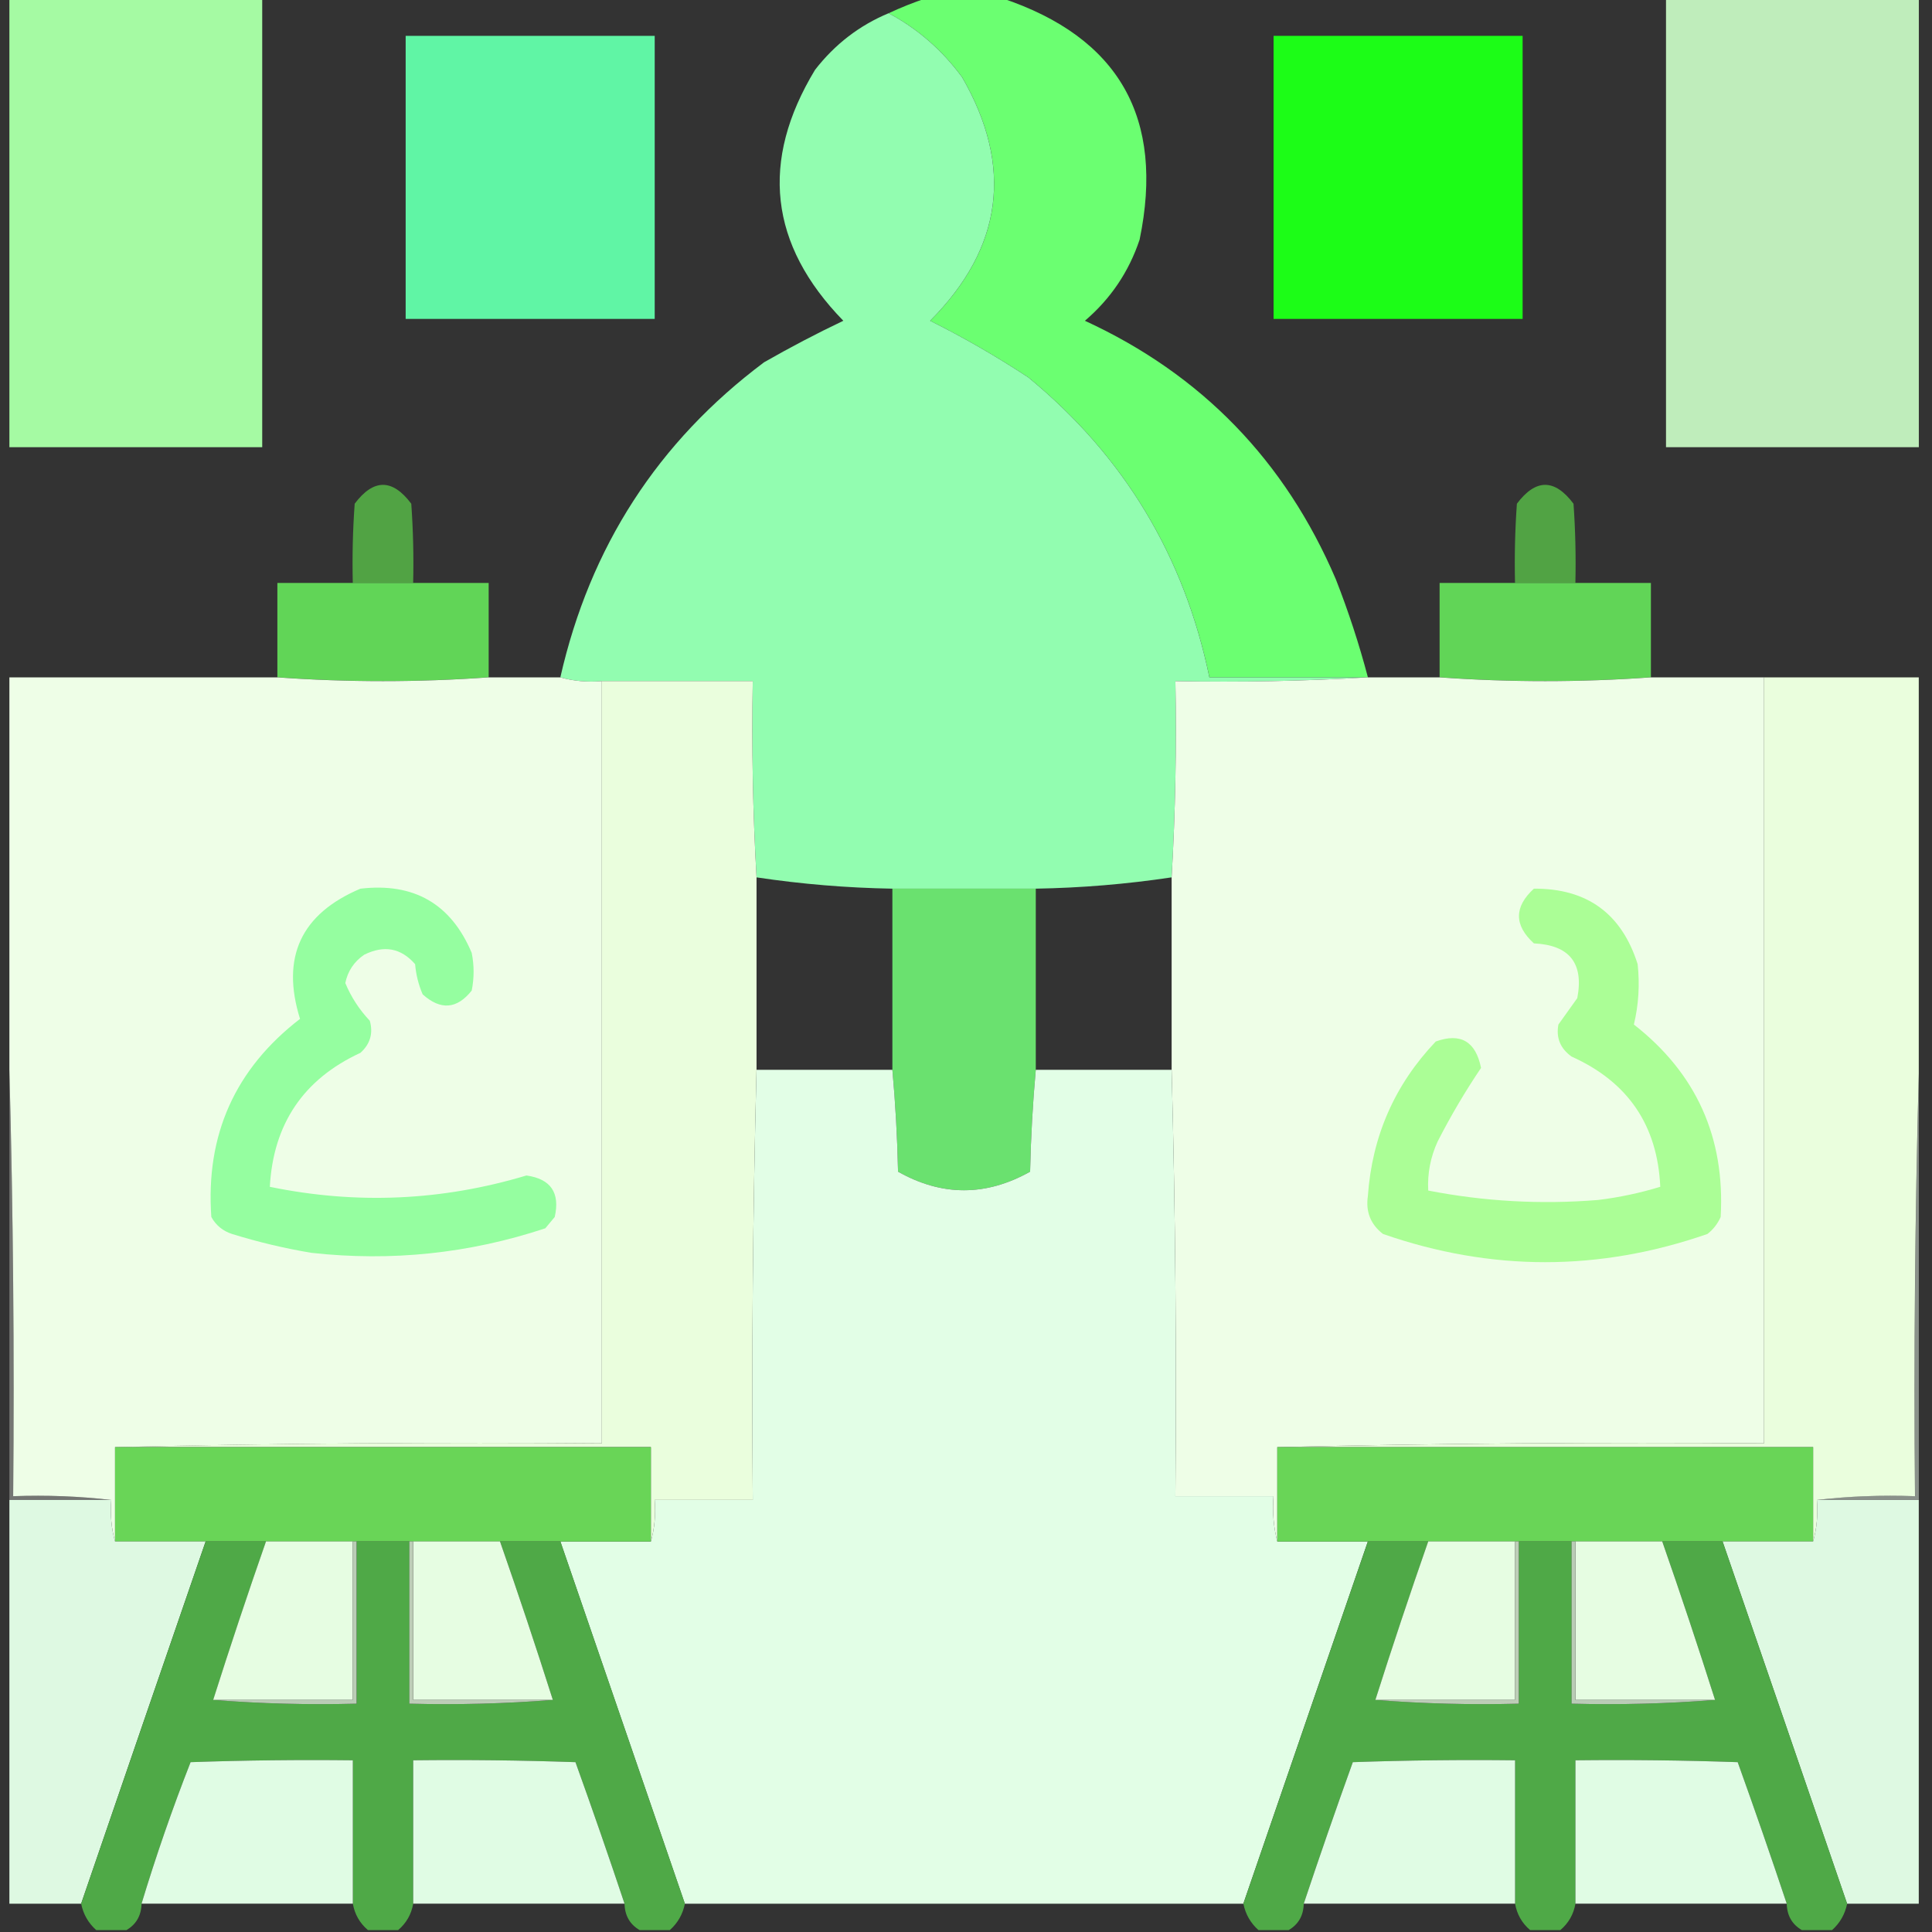 <svg width="65" height="65" viewBox="0 0 65 65" fill="none" xmlns="http://www.w3.org/2000/svg">
<rect x="0" y="0" width="65" height="65" fill="#333333" stroke="none"/>
<g clip-path="url(#clip0_663_6774)">
<path opacity="0.975" fill-rule="evenodd" clip-rule="evenodd" d="M0.316 -0.062C3.152 -0.062 5.987 -0.062 8.822 -0.062C8.822 4.973 8.822 10.009 8.822 15.045C5.987 15.045 3.152 15.045 0.316 15.045C0.316 10.009 0.316 4.973 0.316 -0.062Z" fill="#A8FFA6"/>
<path fill-rule="evenodd" clip-rule="evenodd" d="M31.168 -0.062C32.014 -0.062 32.861 -0.062 33.707 -0.062C37.646 1.255 39.191 3.963 38.341 8.062C37.98 9.143 37.366 10.053 36.5 10.792C40.419 12.595 43.233 15.494 44.942 19.488C45.367 20.572 45.727 21.672 46.022 22.789C44.244 22.789 42.467 22.789 40.69 22.789C39.842 18.702 37.81 15.337 34.596 12.696C33.533 11.996 32.432 11.361 31.295 10.792C33.741 8.333 34.101 5.604 32.374 2.604C31.704 1.69 30.879 0.97 29.898 0.445C30.313 0.251 30.736 0.082 31.168 -0.062Z" fill="#6BFF71"/>
<path fill-rule="evenodd" clip-rule="evenodd" d="M56.051 -0.062C58.886 -0.062 61.721 -0.062 64.557 -0.062C64.557 4.973 64.557 10.009 64.557 15.045C61.721 15.045 58.886 15.045 56.051 15.045C56.051 10.009 56.051 4.973 56.051 -0.062Z" fill="#BFEDBB"/>
<path opacity="0.994" fill-rule="evenodd" clip-rule="evenodd" d="M29.896 0.445C30.877 0.97 31.702 1.69 32.372 2.604C34.099 5.604 33.739 8.333 31.293 10.792C32.431 11.361 33.531 11.996 34.594 12.696C37.809 15.337 39.84 18.702 40.688 22.789C42.465 22.789 44.242 22.789 46.02 22.789C43.883 22.916 41.725 22.958 39.545 22.916C39.587 25.139 39.544 27.339 39.418 29.518C37.903 29.745 36.38 29.872 34.848 29.898C33.239 29.898 31.632 29.898 30.023 29.898C28.491 29.872 26.968 29.745 25.453 29.518C25.328 27.327 25.286 25.126 25.326 22.916C23.634 22.916 21.941 22.916 20.248 22.916C19.757 22.956 19.291 22.914 18.852 22.789C19.85 18.396 22.135 14.863 25.707 12.188C26.58 11.689 27.468 11.223 28.373 10.792C25.881 8.232 25.564 5.418 27.421 2.35C28.088 1.49 28.913 0.855 29.896 0.445Z" fill="#93FEB1"/>
<path opacity="0.986" fill-rule="evenodd" clip-rule="evenodd" d="M13.648 1.207C16.441 1.207 19.234 1.207 22.027 1.207C22.027 4.381 22.027 7.555 22.027 10.729C19.234 10.729 16.441 10.729 13.648 10.729C13.648 7.555 13.648 4.381 13.648 1.207Z" fill="#60F7A6"/>
<path opacity="0.986" fill-rule="evenodd" clip-rule="evenodd" d="M42.848 1.207C45.641 1.207 48.434 1.207 51.227 1.207C51.227 4.381 51.227 7.555 51.227 10.729C48.434 10.729 45.641 10.729 42.848 10.729C42.848 7.555 42.848 4.381 42.848 1.207Z" fill="#1CFF17"/>
<path opacity="0.945" fill-rule="evenodd" clip-rule="evenodd" d="M13.9 19.613C13.223 19.613 12.546 19.613 11.869 19.613C11.848 18.724 11.869 17.835 11.933 16.947C12.568 16.101 13.202 16.101 13.837 16.947C13.9 17.835 13.922 18.724 13.9 19.613Z" fill="#53A945"/>
<path opacity="0.945" fill-rule="evenodd" clip-rule="evenodd" d="M53.002 19.613C52.325 19.613 51.648 19.613 50.971 19.613C50.95 18.724 50.971 17.835 51.034 16.947C51.669 16.101 52.304 16.101 52.939 16.947C53.002 17.835 53.023 18.724 53.002 19.613Z" fill="#53A945"/>
<path opacity="0.995" fill-rule="evenodd" clip-rule="evenodd" d="M11.871 19.613C12.548 19.613 13.225 19.613 13.902 19.613C14.749 19.613 15.595 19.613 16.441 19.613C16.441 20.671 16.441 21.729 16.441 22.787C14.072 22.956 11.702 22.956 9.332 22.787C9.332 21.729 9.332 20.671 9.332 19.613C10.178 19.613 11.025 19.613 11.871 19.613Z" fill="#62D658"/>
<path opacity="0.995" fill-rule="evenodd" clip-rule="evenodd" d="M50.973 19.613C51.65 19.613 52.327 19.613 53.004 19.613C53.85 19.613 54.697 19.613 55.543 19.613C55.543 20.671 55.543 21.729 55.543 22.787C53.173 22.956 50.803 22.956 48.434 22.787C48.434 21.729 48.434 20.671 48.434 19.613C49.28 19.613 50.126 19.613 50.973 19.613Z" fill="#62D658"/>
<path opacity="0.997" fill-rule="evenodd" clip-rule="evenodd" d="M9.33 22.789C11.7 22.958 14.07 22.958 16.439 22.789C17.243 22.789 18.048 22.789 18.852 22.789C19.291 22.914 19.757 22.956 20.248 22.916C20.248 31.464 20.248 40.012 20.248 48.56C14.768 48.518 9.309 48.561 3.871 48.688C3.871 49.745 3.871 50.803 3.871 51.861C3.746 51.422 3.704 50.956 3.744 50.465C2.667 50.339 1.567 50.297 0.443 50.338C0.485 45.534 0.443 40.752 0.316 35.992C0.316 31.591 0.316 27.19 0.316 22.789C3.321 22.789 6.326 22.789 9.33 22.789Z" fill="#EEFEE7"/>
<path fill-rule="evenodd" clip-rule="evenodd" d="M20.248 22.914C21.941 22.914 23.634 22.914 25.326 22.914C25.286 25.124 25.328 27.325 25.453 29.516C25.453 31.674 25.453 33.832 25.453 35.99C25.327 40.805 25.285 45.629 25.326 50.463C24.226 50.463 23.126 50.463 22.025 50.463C22.065 50.954 22.023 51.42 21.898 51.859C21.898 50.801 21.898 49.743 21.898 48.685C15.889 48.685 9.88 48.685 3.871 48.685C9.309 48.559 14.768 48.516 20.248 48.559C20.248 40.011 20.248 31.462 20.248 22.914Z" fill="#EAFEDD"/>
<path opacity="0.998" fill-rule="evenodd" clip-rule="evenodd" d="M46.02 22.789C46.824 22.789 47.628 22.789 48.432 22.789C50.801 22.958 53.171 22.958 55.541 22.789C56.81 22.789 58.08 22.789 59.35 22.789C59.35 31.38 59.35 39.97 59.35 48.56C53.869 48.518 48.41 48.561 42.973 48.688C42.973 49.745 42.973 50.803 42.973 51.861C42.848 51.379 42.806 50.871 42.846 50.338C41.745 50.338 40.645 50.338 39.545 50.338C39.587 45.534 39.545 40.752 39.418 35.992C39.418 33.834 39.418 31.676 39.418 29.518C39.544 27.339 39.587 25.139 39.545 22.916C41.725 22.958 43.883 22.916 46.02 22.789Z" fill="#EEFEE7"/>
<path fill-rule="evenodd" clip-rule="evenodd" d="M59.35 22.789C61.085 22.789 62.82 22.789 64.555 22.789C64.555 27.232 64.555 31.676 64.555 36.119C64.428 40.837 64.386 45.577 64.428 50.338C63.304 50.297 62.204 50.339 61.127 50.465C61.167 50.956 61.125 51.422 61 51.861C61 50.803 61 49.745 61 48.688C54.991 48.688 48.982 48.688 42.973 48.688C48.41 48.561 53.869 48.518 59.35 48.56C59.35 39.97 59.35 31.38 59.35 22.789Z" fill="#EAFEDD"/>
<path fill-rule="evenodd" clip-rule="evenodd" d="M12.125 29.899C13.924 29.688 15.173 30.407 15.87 32.058C15.955 32.481 15.955 32.904 15.87 33.327C15.373 33.953 14.823 33.995 14.22 33.454C14.081 33.131 13.996 32.792 13.966 32.438C13.492 31.895 12.921 31.789 12.252 32.121C11.911 32.355 11.7 32.673 11.617 33.073C11.813 33.545 12.088 33.968 12.442 34.343C12.56 34.768 12.454 35.128 12.125 35.422C10.211 36.307 9.195 37.81 9.078 39.929C11.989 40.529 14.867 40.402 17.711 39.548C18.531 39.663 18.848 40.129 18.663 40.944C18.557 41.071 18.451 41.198 18.346 41.325C15.791 42.173 13.167 42.448 10.475 42.15C9.572 41.999 8.683 41.787 7.808 41.516C7.499 41.417 7.266 41.227 7.11 40.944C6.914 38.185 7.908 35.963 10.094 34.279C9.448 32.206 10.125 30.746 12.125 29.899Z" fill="#95FEA0"/>
<path fill-rule="evenodd" clip-rule="evenodd" d="M51.606 29.898C53.394 29.888 54.557 30.735 55.097 32.438C55.171 33.132 55.129 33.809 54.97 34.469C57.069 36.109 58.042 38.267 57.89 40.944C57.79 41.17 57.642 41.361 57.446 41.515C53.803 42.781 50.164 42.781 46.528 41.515C46.113 41.193 45.944 40.77 46.02 40.245C46.161 38.228 46.923 36.493 48.305 35.04C49.14 34.739 49.648 35.035 49.828 35.929C49.297 36.715 48.81 37.54 48.368 38.404C48.127 38.929 48.021 39.479 48.051 40.055C49.936 40.422 51.84 40.528 53.764 40.372C54.48 40.285 55.178 40.137 55.858 39.928C55.765 37.859 54.771 36.399 52.875 35.548C52.495 35.276 52.347 34.916 52.431 34.469C52.642 34.173 52.854 33.876 53.066 33.58C53.291 32.409 52.805 31.795 51.606 31.739C50.937 31.126 50.937 30.513 51.606 29.898Z" fill="#ABFE96"/>
<path opacity="0.984" fill-rule="evenodd" clip-rule="evenodd" d="M30.023 29.898C31.632 29.898 33.239 29.898 34.848 29.898C34.848 31.93 34.848 33.961 34.848 35.992C34.745 37.125 34.682 38.268 34.657 39.42C33.171 40.253 31.69 40.253 30.214 39.42C30.189 38.268 30.126 37.125 30.023 35.992C30.023 33.961 30.023 31.93 30.023 29.898Z" fill="#6BE370"/>
<path opacity="0.997" fill-rule="evenodd" clip-rule="evenodd" d="M25.453 35.992C26.977 35.992 28.5 35.992 30.023 35.992C30.126 37.125 30.189 38.268 30.214 39.42C31.69 40.253 33.171 40.253 34.657 39.42C34.682 38.268 34.745 37.125 34.848 35.992C36.371 35.992 37.895 35.992 39.418 35.992C39.545 40.752 39.587 45.534 39.545 50.338C40.645 50.338 41.745 50.338 42.846 50.338C42.806 50.871 42.848 51.379 42.973 51.861C43.988 51.861 45.004 51.861 46.02 51.861C44.619 55.937 43.222 59.999 41.83 64.049C35.567 64.049 29.304 64.049 23.041 64.049C21.649 59.999 20.252 55.937 18.852 51.861C19.867 51.861 20.883 51.861 21.898 51.861C22.023 51.422 22.065 50.956 22.025 50.465C23.126 50.465 24.226 50.465 25.326 50.465C25.285 45.631 25.327 40.807 25.453 35.992Z" fill="#E2FEE6"/>
<path opacity="0.349" fill-rule="evenodd" clip-rule="evenodd" d="M0.316 35.992C0.443 40.752 0.485 45.534 0.443 50.338C1.567 50.297 2.667 50.339 3.744 50.465C2.602 50.465 1.459 50.465 0.316 50.465C0.316 45.641 0.316 40.816 0.316 35.992Z" fill="#EDF4EB"/>
<path opacity="0.475" fill-rule="evenodd" clip-rule="evenodd" d="M64.557 36.117C64.557 40.899 64.557 45.681 64.557 50.463C63.414 50.463 62.272 50.463 61.129 50.463C62.206 50.337 63.306 50.295 64.43 50.336C64.388 45.575 64.43 40.835 64.557 36.117Z" fill="#EAF8EA"/>
<path fill-rule="evenodd" clip-rule="evenodd" d="M3.871 48.688C9.88 48.688 15.889 48.688 21.898 48.688C21.898 49.745 21.898 50.803 21.898 51.861C20.883 51.861 19.867 51.861 18.852 51.861C18.174 51.861 17.497 51.861 16.82 51.861C15.847 51.861 14.874 51.861 13.9 51.861C13.858 51.861 13.816 51.861 13.773 51.861C13.181 51.861 12.588 51.861 11.996 51.861C11.954 51.861 11.912 51.861 11.869 51.861C10.896 51.861 9.923 51.861 8.949 51.861C8.272 51.861 7.595 51.861 6.918 51.861C5.902 51.861 4.887 51.861 3.871 51.861C3.871 50.803 3.871 49.745 3.871 48.688Z" fill="#69D557"/>
<path fill-rule="evenodd" clip-rule="evenodd" d="M42.973 48.688C48.982 48.688 54.991 48.688 61 48.688C61 49.745 61 50.803 61 51.861C59.984 51.861 58.969 51.861 57.953 51.861C57.276 51.861 56.599 51.861 55.922 51.861C54.949 51.861 53.975 51.861 53.002 51.861C52.96 51.861 52.917 51.861 52.875 51.861C52.282 51.861 51.69 51.861 51.098 51.861C51.055 51.861 51.013 51.861 50.971 51.861C49.997 51.861 49.024 51.861 48.051 51.861C47.374 51.861 46.697 51.861 46.02 51.861C45.004 51.861 43.988 51.861 42.973 51.861C42.973 50.803 42.973 49.745 42.973 48.688Z" fill="#69D557"/>
<path opacity="0.975" fill-rule="evenodd" clip-rule="evenodd" d="M0.316 50.465C1.459 50.465 2.602 50.465 3.744 50.465C3.704 50.956 3.746 51.422 3.871 51.861C4.887 51.861 5.902 51.861 6.918 51.861C5.514 55.935 4.117 59.998 2.729 64.049C1.924 64.049 1.12 64.049 0.316 64.049C0.316 59.521 0.316 54.993 0.316 50.465Z" fill="#E2FEE6"/>
<path opacity="0.975" fill-rule="evenodd" clip-rule="evenodd" d="M61.127 50.465C62.27 50.465 63.412 50.465 64.555 50.465C64.555 54.993 64.555 59.521 64.555 64.049C63.751 64.049 62.947 64.049 62.143 64.049C60.754 59.998 59.357 55.935 57.953 51.861C58.969 51.861 59.984 51.861 61 51.861C61.125 51.422 61.167 50.956 61.127 50.465Z" fill="#E2FEE6"/>
<path opacity="0.996" fill-rule="evenodd" clip-rule="evenodd" d="M6.92 51.859C7.597 51.859 8.274 51.859 8.951 51.859C8.333 53.629 7.741 55.406 7.174 57.191C8.759 57.318 10.367 57.36 11.998 57.318C11.998 55.499 11.998 53.679 11.998 51.859C12.591 51.859 13.183 51.859 13.775 51.859C13.775 53.679 13.775 55.499 13.775 57.318C15.406 57.36 17.014 57.318 18.6 57.191C18.033 55.406 17.44 53.629 16.822 51.859C17.499 51.859 18.177 51.859 18.854 51.859C20.254 55.935 21.651 59.997 23.043 64.047C22.971 64.402 22.802 64.698 22.535 64.936C22.197 64.936 21.858 64.936 21.52 64.936C21.19 64.743 21.021 64.447 21.012 64.047C20.48 62.454 19.93 60.867 19.361 59.286C17.542 59.223 15.723 59.202 13.902 59.223C13.902 60.831 13.902 62.439 13.902 64.047C13.839 64.406 13.67 64.702 13.395 64.936C13.056 64.936 12.717 64.936 12.379 64.936C12.104 64.702 11.934 64.406 11.871 64.047C11.871 62.439 11.871 60.831 11.871 59.223C10.051 59.202 8.231 59.223 6.412 59.286C5.799 60.85 5.249 62.437 4.762 64.047C4.753 64.447 4.583 64.743 4.254 64.936C3.915 64.936 3.577 64.936 3.238 64.936C2.971 64.698 2.802 64.402 2.73 64.047C4.119 59.996 5.516 55.933 6.92 51.859Z" fill="#50AA48"/>
<path opacity="0.996" fill-rule="evenodd" clip-rule="evenodd" d="M46.022 51.859C46.699 51.859 47.376 51.859 48.053 51.859C47.435 53.629 46.842 55.406 46.275 57.191C47.861 57.318 49.469 57.36 51.1 57.318C51.1 55.499 51.1 53.679 51.1 51.859C51.692 51.859 52.285 51.859 52.877 51.859C52.877 53.679 52.877 55.499 52.877 57.318C54.508 57.36 56.116 57.318 57.701 57.191C57.134 55.406 56.542 53.629 55.924 51.859C56.601 51.859 57.278 51.859 57.955 51.859C59.359 55.933 60.756 59.996 62.145 64.047C62.073 64.402 61.904 64.698 61.637 64.936C61.298 64.936 60.96 64.936 60.621 64.936C60.292 64.743 60.122 64.447 60.113 64.047C59.581 62.454 59.031 60.867 58.463 59.286C56.644 59.223 54.824 59.202 53.004 59.223C53.004 60.831 53.004 62.439 53.004 64.047C52.941 64.406 52.772 64.702 52.496 64.936C52.157 64.936 51.819 64.936 51.48 64.936C51.205 64.702 51.036 64.406 50.973 64.047C50.973 62.439 50.973 60.831 50.973 59.223C49.153 59.202 47.333 59.223 45.514 59.286C44.945 60.867 44.395 62.454 43.863 64.047C43.854 64.447 43.685 64.743 43.355 64.936C43.017 64.936 42.678 64.936 42.34 64.936C42.073 64.698 41.904 64.402 41.832 64.047C43.224 59.997 44.621 55.935 46.022 51.859Z" fill="#50AA48"/>
<path fill-rule="evenodd" clip-rule="evenodd" d="M8.949 51.859C9.923 51.859 10.896 51.859 11.869 51.859C11.869 53.637 11.869 55.414 11.869 57.191C10.303 57.191 8.738 57.191 7.172 57.191C7.739 55.406 8.331 53.629 8.949 51.859Z" fill="#E6FDE2"/>
<path fill-rule="evenodd" clip-rule="evenodd" d="M13.902 51.859C14.876 51.859 15.849 51.859 16.822 51.859C17.44 53.629 18.033 55.406 18.6 57.191C17.034 57.191 15.468 57.191 13.902 57.191C13.902 55.414 13.902 53.637 13.902 51.859Z" fill="#E6FDE2"/>
<path fill-rule="evenodd" clip-rule="evenodd" d="M48.051 51.859C49.024 51.859 49.997 51.859 50.971 51.859C50.971 53.637 50.971 55.414 50.971 57.191C49.405 57.191 47.839 57.191 46.273 57.191C46.84 55.406 47.433 53.629 48.051 51.859Z" fill="#E6FDE2"/>
<path fill-rule="evenodd" clip-rule="evenodd" d="M53.004 51.859C53.977 51.859 54.95 51.859 55.924 51.859C56.542 53.629 57.134 55.406 57.701 57.191C56.136 57.191 54.57 57.191 53.004 57.191C53.004 55.414 53.004 53.637 53.004 51.859Z" fill="#E6FDE2"/>
<path fill-rule="evenodd" clip-rule="evenodd" d="M11.869 51.859C11.912 51.859 11.954 51.859 11.996 51.859C11.996 53.679 11.996 55.499 11.996 57.318C10.366 57.36 8.757 57.318 7.172 57.191C8.738 57.191 10.303 57.191 11.869 57.191C11.869 55.414 11.869 53.637 11.869 51.859Z" fill="#BACCB6"/>
<path fill-rule="evenodd" clip-rule="evenodd" d="M13.773 51.859C13.816 51.859 13.858 51.859 13.9 51.859C13.9 53.637 13.9 55.414 13.9 57.191C15.466 57.191 17.032 57.191 18.598 57.191C17.012 57.318 15.404 57.36 13.773 57.318C13.773 55.499 13.773 53.679 13.773 51.859Z" fill="#BDCDB7"/>
<path fill-rule="evenodd" clip-rule="evenodd" d="M50.971 51.859C51.013 51.859 51.055 51.859 51.098 51.859C51.098 53.679 51.098 55.499 51.098 57.318C49.467 57.36 47.859 57.318 46.273 57.191C47.839 57.191 49.405 57.191 50.971 57.191C50.971 55.414 50.971 53.637 50.971 51.859Z" fill="#BDCDB7"/>
<path fill-rule="evenodd" clip-rule="evenodd" d="M52.875 51.859C52.917 51.859 52.96 51.859 53.002 51.859C53.002 53.637 53.002 55.414 53.002 57.191C54.568 57.191 56.133 57.191 57.699 57.191C56.114 57.318 54.506 57.36 52.875 57.318C52.875 55.499 52.875 53.679 52.875 51.859Z" fill="#BACCB6"/>
<path opacity="0.991" fill-rule="evenodd" clip-rule="evenodd" d="M11.871 64.047C9.501 64.047 7.132 64.047 4.762 64.047C5.249 62.437 5.799 60.85 6.412 59.286C8.231 59.223 10.051 59.202 11.871 59.223C11.871 60.831 11.871 62.439 11.871 64.047Z" fill="#E2FEE6"/>
<path opacity="0.991" fill-rule="evenodd" clip-rule="evenodd" d="M21.012 64.047C18.642 64.047 16.272 64.047 13.902 64.047C13.902 62.439 13.902 60.831 13.902 59.223C15.723 59.202 17.542 59.223 19.361 59.286C19.93 60.867 20.48 62.454 21.012 64.047Z" fill="#E2FEE6"/>
<path opacity="0.991" fill-rule="evenodd" clip-rule="evenodd" d="M50.973 64.047C48.603 64.047 46.233 64.047 43.863 64.047C44.395 62.454 44.945 60.867 45.514 59.286C47.333 59.223 49.153 59.202 50.973 59.223C50.973 60.831 50.973 62.439 50.973 64.047Z" fill="#E2FEE6"/>
<path opacity="0.991" fill-rule="evenodd" clip-rule="evenodd" d="M60.113 64.047C57.743 64.047 55.374 64.047 53.004 64.047C53.004 62.439 53.004 60.831 53.004 59.223C54.824 59.202 56.644 59.223 58.463 59.286C59.031 60.867 59.581 62.454 60.113 64.047Z" fill="#E2FEE6"/>
</g>
<defs>
<clipPath id="clip0_663_6774">
<rect width="65" height="65" fill="white"/>
</clipPath>
</defs>
</svg>
